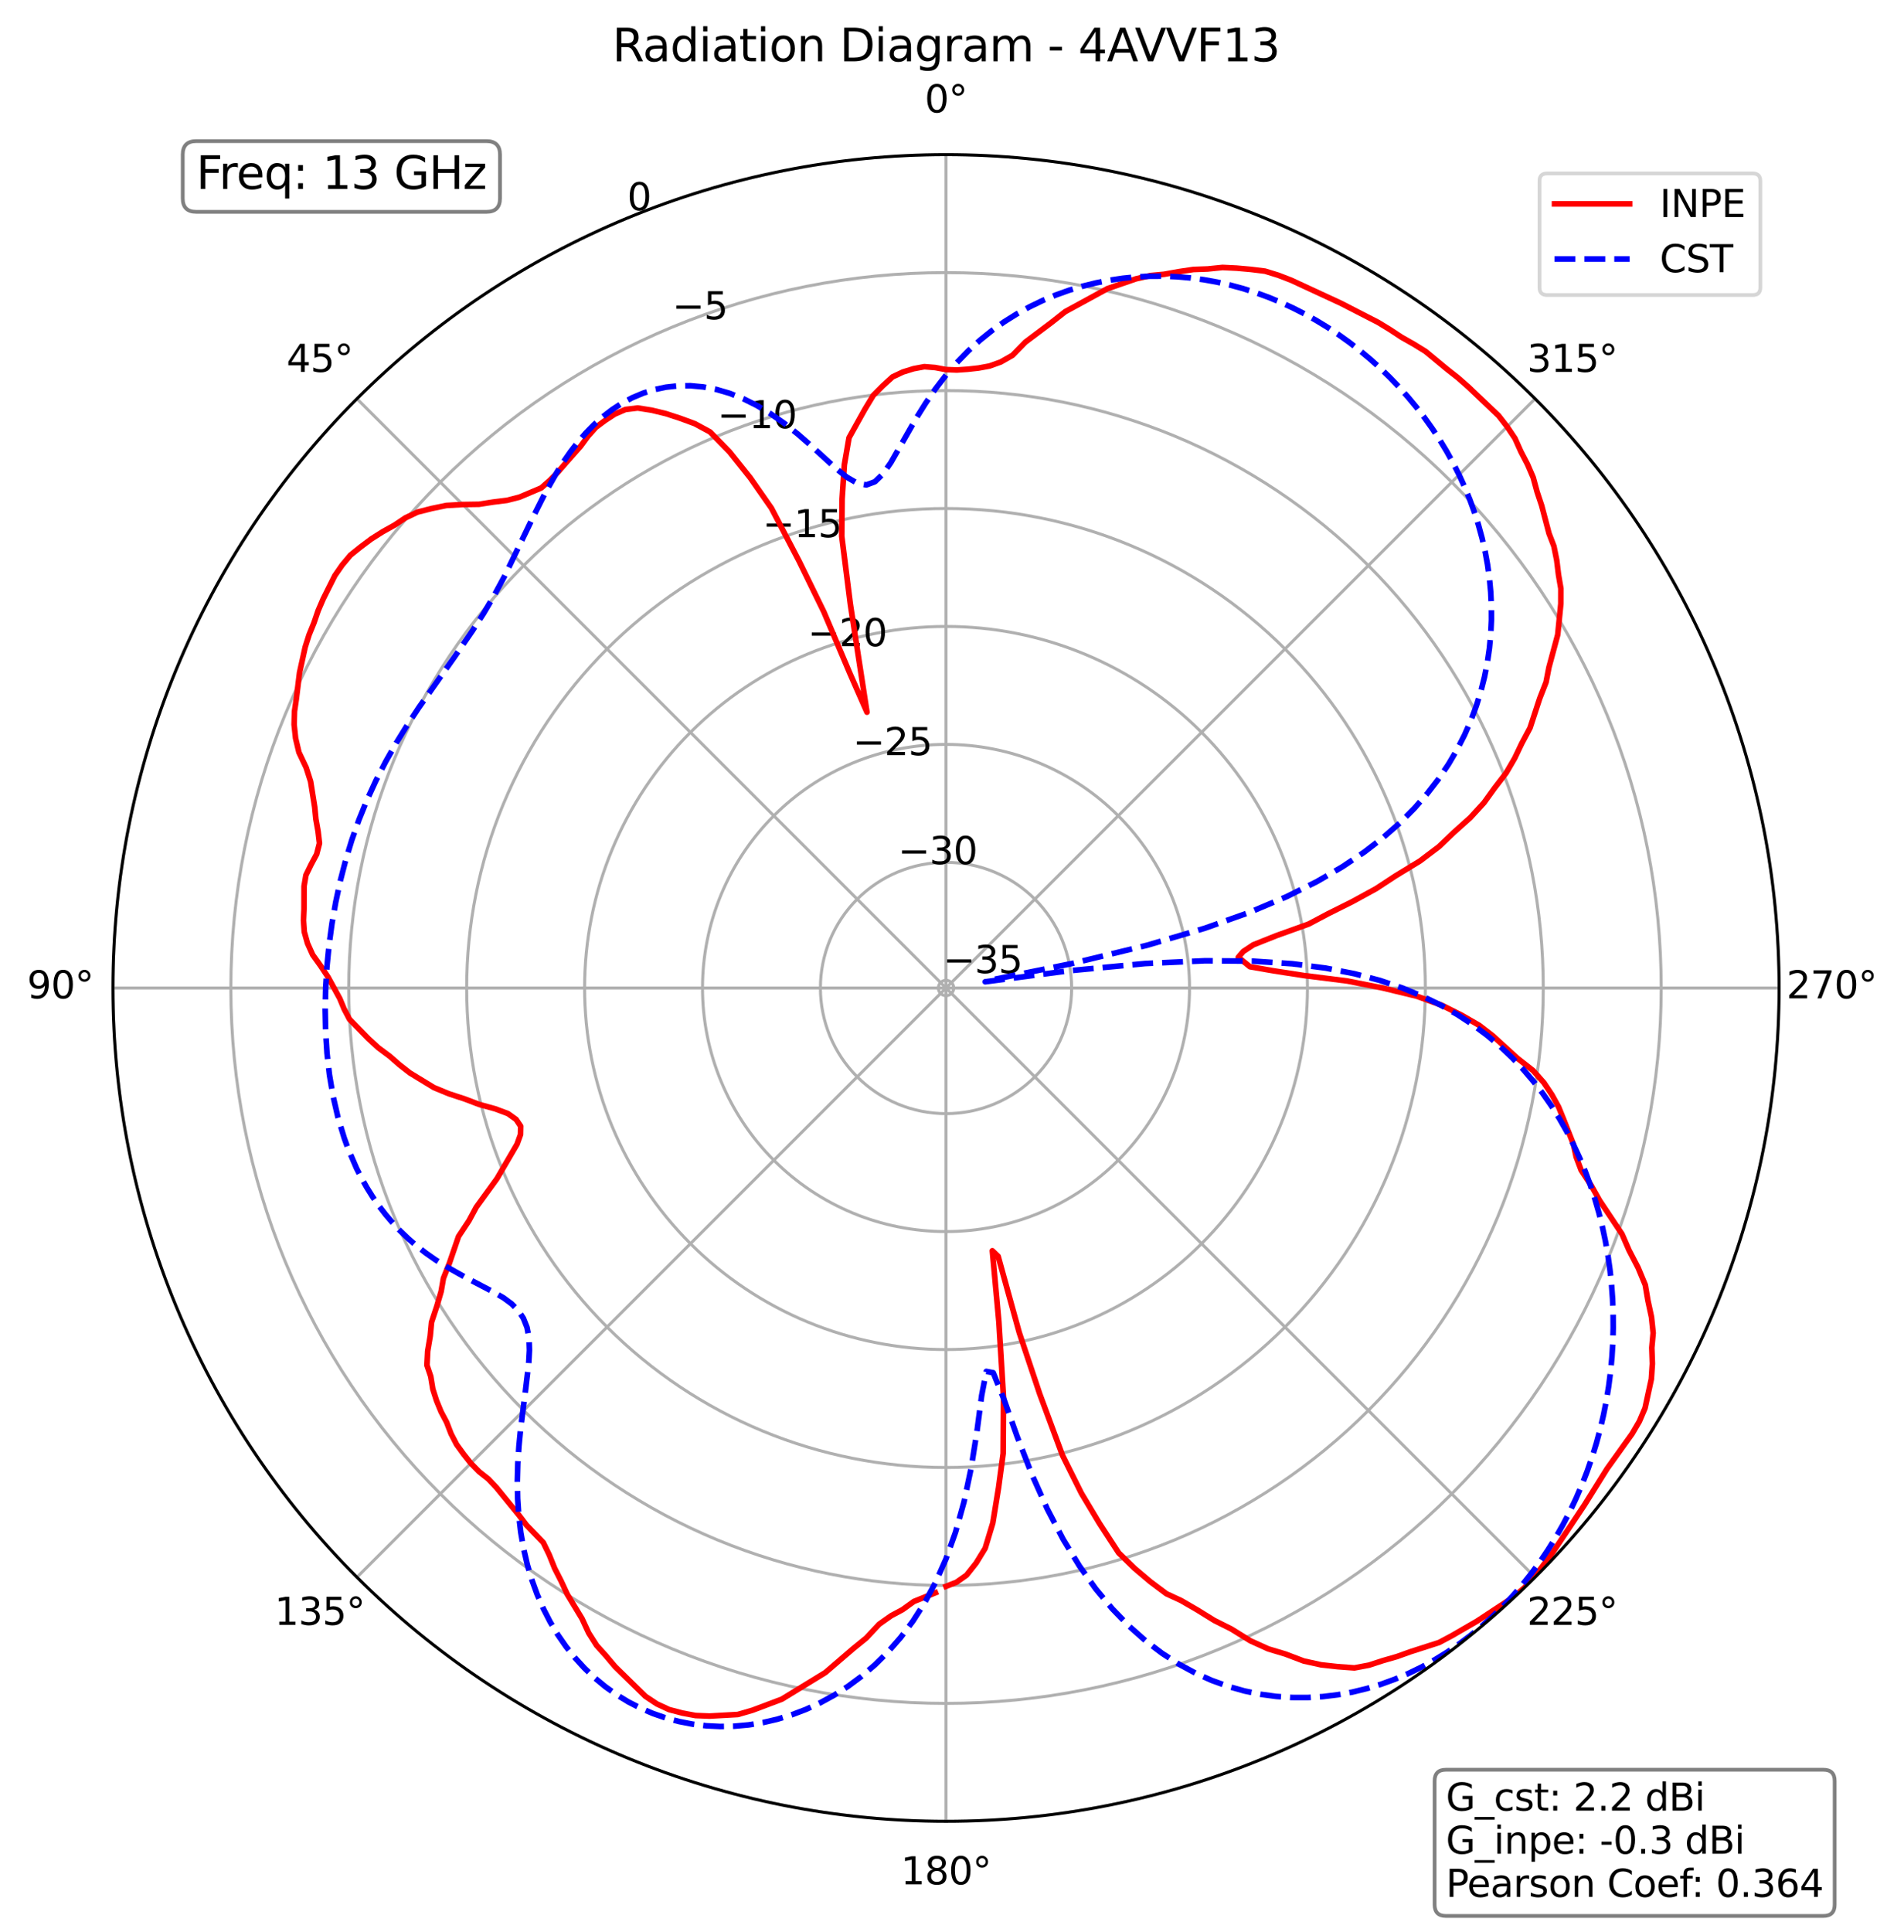<?xml version="1.0" encoding="utf-8" standalone="no"?>
<!DOCTYPE svg PUBLIC "-//W3C//DTD SVG 1.1//EN"
  "http://www.w3.org/Graphics/SVG/1.1/DTD/svg11.dtd">
<svg xmlns:xlink="http://www.w3.org/1999/xlink" width="506.826pt" height="514.053pt" viewBox="0 0 506.826 514.053" xmlns="http://www.w3.org/2000/svg" version="1.1">
 <defs>
  <style type="text/css">*{stroke-linejoin: round; stroke-linecap: butt}</style>
 </defs>
 <g id="figure_1">
  <g id="patch_1">
   <path d="M 0 514.053 
L 506.826 514.053 
L 506.826 0 
L 0 0 
z
" style="fill: #ffffff"/>
  </g>
  <g id="axes_1">
   <g id="patch_2">
    <path d="M 473.582 262.917 
C 473.582 233.796 467.846 204.958 456.702 178.053 
C 445.558 151.149 429.222 126.701 408.63 106.109 
C 388.039 85.517 363.591 69.182 336.686 58.038 
C 309.782 46.893 280.944 41.157 251.822 41.157 
C 222.701 41.157 193.863 46.893 166.959 58.038 
C 140.054 69.182 115.606 85.517 95.014 106.109 
C 74.423 126.701 58.087 151.149 46.943 178.053 
C 35.799 204.958 30.062 233.796 30.062 262.917 
C 30.062 292.038 35.799 320.877 46.943 347.781 
C 58.087 374.686 74.423 399.133 95.014 419.725 
C 115.606 440.317 140.054 456.652 166.959 467.797 
C 193.863 478.941 222.701 484.677 251.822 484.677 
C 280.944 484.677 309.782 478.941 336.686 467.797 
C 363.591 456.652 388.039 440.317 408.63 419.725 
C 429.222 399.133 445.558 374.686 456.702 347.781 
C 467.846 320.877 473.582 292.038 473.582 262.917 
M 251.822 262.917 
C 251.822 262.917 251.822 262.917 251.822 262.917 
C 251.822 262.917 251.822 262.917 251.822 262.917 
C 251.822 262.917 251.822 262.917 251.822 262.917 
C 251.822 262.917 251.822 262.917 251.822 262.917 
C 251.822 262.917 251.822 262.917 251.822 262.917 
C 251.822 262.917 251.822 262.917 251.822 262.917 
C 251.822 262.917 251.822 262.917 251.822 262.917 
C 251.822 262.917 251.822 262.917 251.822 262.917 
C 251.822 262.917 251.822 262.917 251.822 262.917 
C 251.822 262.917 251.822 262.917 251.822 262.917 
C 251.822 262.917 251.822 262.917 251.822 262.917 
C 251.822 262.917 251.822 262.917 251.822 262.917 
C 251.822 262.917 251.822 262.917 251.822 262.917 
C 251.822 262.917 251.822 262.917 251.822 262.917 
C 251.822 262.917 251.822 262.917 251.822 262.917 
C 251.822 262.917 251.822 262.917 251.822 262.917 
M 473.582 262.917 
z
" style="fill: #ffffff"/>
   </g>
   <g id="matplotlib.axis_1">
    <g id="xtick_1">
     <g id="line2d_1">
      <path d="M 251.822 262.917 
L 251.822 41.157 
" clip-path="url(#p4acb2eeba8)" style="fill: none; stroke: #b0b0b0; stroke-width: 0.8; stroke-linecap: square"/>
     </g>
     <g id="text_1">
      <!-- 0° -->
      <g transform="translate(246.141 29.917)scale(0.1 -0.1)">
       <defs>
        <path id="DejaVuSans-30" d="M 2034 4250 
Q 1547 4250 1301 3770 
Q 1056 3291 1056 2328 
Q 1056 1369 1301 889 
Q 1547 409 2034 409 
Q 2525 409 2770 889 
Q 3016 1369 3016 2328 
Q 3016 3291 2770 3770 
Q 2525 4250 2034 4250 
z
M 2034 4750 
Q 2819 4750 3233 4129 
Q 3647 3509 3647 2328 
Q 3647 1150 3233 529 
Q 2819 -91 2034 -91 
Q 1250 -91 836 529 
Q 422 1150 422 2328 
Q 422 3509 836 4129 
Q 1250 4750 2034 4750 
z
" transform="scale(0.016)"/>
        <path id="DejaVuSans-b0" d="M 1600 4347 
Q 1350 4347 1178 4173 
Q 1006 4000 1006 3750 
Q 1006 3503 1178 3333 
Q 1350 3163 1600 3163 
Q 1850 3163 2022 3333 
Q 2194 3503 2194 3750 
Q 2194 3997 2020 4172 
Q 1847 4347 1600 4347 
z
M 1600 4750 
Q 1800 4750 1984 4673 
Q 2169 4597 2303 4453 
Q 2447 4313 2519 4134 
Q 2591 3956 2591 3750 
Q 2591 3338 2302 3052 
Q 2013 2766 1594 2766 
Q 1172 2766 890 3047 
Q 609 3328 609 3750 
Q 609 4169 896 4459 
Q 1184 4750 1600 4750 
z
" transform="scale(0.016)"/>
       </defs>
       <use xlink:href="#DejaVuSans-30"/>
       <use xlink:href="#DejaVuSans-b0" x="63.623"/>
      </g>
     </g>
    </g>
    <g id="xtick_2">
     <g id="line2d_2">
      <path d="M 251.822 262.917 
L 95.014 106.109 
" clip-path="url(#p4acb2eeba8)" style="fill: none; stroke: #b0b0b0; stroke-width: 0.8; stroke-linecap: square"/>
     </g>
     <g id="text_2">
      <!-- 45° -->
      <g transform="translate(76.253 98.969)scale(0.1 -0.1)">
       <defs>
        <path id="DejaVuSans-34" d="M 2419 4116 
L 825 1625 
L 2419 1625 
L 2419 4116 
z
M 2253 4666 
L 3047 4666 
L 3047 1625 
L 3713 1625 
L 3713 1100 
L 3047 1100 
L 3047 0 
L 2419 0 
L 2419 1100 
L 313 1100 
L 313 1709 
L 2253 4666 
z
" transform="scale(0.016)"/>
        <path id="DejaVuSans-35" d="M 691 4666 
L 3169 4666 
L 3169 4134 
L 1269 4134 
L 1269 2991 
Q 1406 3038 1543 3061 
Q 1681 3084 1819 3084 
Q 2600 3084 3056 2656 
Q 3513 2228 3513 1497 
Q 3513 744 3044 326 
Q 2575 -91 1722 -91 
Q 1428 -91 1123 -41 
Q 819 9 494 109 
L 494 744 
Q 775 591 1075 516 
Q 1375 441 1709 441 
Q 2250 441 2565 725 
Q 2881 1009 2881 1497 
Q 2881 1984 2565 2268 
Q 2250 2553 1709 2553 
Q 1456 2553 1204 2497 
Q 953 2441 691 2322 
L 691 4666 
z
" transform="scale(0.016)"/>
       </defs>
       <use xlink:href="#DejaVuSans-34"/>
       <use xlink:href="#DejaVuSans-35" x="63.623"/>
       <use xlink:href="#DejaVuSans-b0" x="127.246"/>
      </g>
     </g>
    </g>
    <g id="xtick_3">
     <g id="line2d_3">
      <path d="M 251.822 262.917 
L 30.062 262.917 
" clip-path="url(#p4acb2eeba8)" style="fill: none; stroke: #b0b0b0; stroke-width: 0.8; stroke-linecap: square"/>
     </g>
     <g id="text_3">
      <!-- 90° -->
      <g transform="translate(7.2 265.677)scale(0.1 -0.1)">
       <defs>
        <path id="DejaVuSans-39" d="M 703 97 
L 703 672 
Q 941 559 1184 500 
Q 1428 441 1663 441 
Q 2288 441 2617 861 
Q 2947 1281 2994 2138 
Q 2813 1869 2534 1725 
Q 2256 1581 1919 1581 
Q 1219 1581 811 2004 
Q 403 2428 403 3163 
Q 403 3881 828 4315 
Q 1253 4750 1959 4750 
Q 2769 4750 3195 4129 
Q 3622 3509 3622 2328 
Q 3622 1225 3098 567 
Q 2575 -91 1691 -91 
Q 1453 -91 1209 -44 
Q 966 3 703 97 
z
M 1959 2075 
Q 2384 2075 2632 2365 
Q 2881 2656 2881 3163 
Q 2881 3666 2632 3958 
Q 2384 4250 1959 4250 
Q 1534 4250 1286 3958 
Q 1038 3666 1038 3163 
Q 1038 2656 1286 2365 
Q 1534 2075 1959 2075 
z
" transform="scale(0.016)"/>
       </defs>
       <use xlink:href="#DejaVuSans-39"/>
       <use xlink:href="#DejaVuSans-30" x="63.623"/>
       <use xlink:href="#DejaVuSans-b0" x="127.246"/>
      </g>
     </g>
    </g>
    <g id="xtick_4">
     <g id="line2d_4">
      <path d="M 251.822 262.917 
L 95.014 419.725 
" clip-path="url(#p4acb2eeba8)" style="fill: none; stroke: #b0b0b0; stroke-width: 0.8; stroke-linecap: square"/>
     </g>
     <g id="text_4">
      <!-- 135° -->
      <g transform="translate(73.071 432.384)scale(0.1 -0.1)">
       <defs>
        <path id="DejaVuSans-31" d="M 794 531 
L 1825 531 
L 1825 4091 
L 703 3866 
L 703 4441 
L 1819 4666 
L 2450 4666 
L 2450 531 
L 3481 531 
L 3481 0 
L 794 0 
L 794 531 
z
" transform="scale(0.016)"/>
        <path id="DejaVuSans-33" d="M 2597 2516 
Q 3050 2419 3304 2112 
Q 3559 1806 3559 1356 
Q 3559 666 3084 287 
Q 2609 -91 1734 -91 
Q 1441 -91 1130 -33 
Q 819 25 488 141 
L 488 750 
Q 750 597 1062 519 
Q 1375 441 1716 441 
Q 2309 441 2620 675 
Q 2931 909 2931 1356 
Q 2931 1769 2642 2001 
Q 2353 2234 1838 2234 
L 1294 2234 
L 1294 2753 
L 1863 2753 
Q 2328 2753 2575 2939 
Q 2822 3125 2822 3475 
Q 2822 3834 2567 4026 
Q 2313 4219 1838 4219 
Q 1578 4219 1281 4162 
Q 984 4106 628 3988 
L 628 4550 
Q 988 4650 1302 4700 
Q 1616 4750 1894 4750 
Q 2613 4750 3031 4423 
Q 3450 4097 3450 3541 
Q 3450 3153 3228 2886 
Q 3006 2619 2597 2516 
z
" transform="scale(0.016)"/>
       </defs>
       <use xlink:href="#DejaVuSans-31"/>
       <use xlink:href="#DejaVuSans-33" x="63.623"/>
       <use xlink:href="#DejaVuSans-35" x="127.246"/>
       <use xlink:href="#DejaVuSans-b0" x="190.869"/>
      </g>
     </g>
    </g>
    <g id="xtick_5">
     <g id="line2d_5">
      <path d="M 251.822 262.917 
L 251.822 484.677 
" clip-path="url(#p4acb2eeba8)" style="fill: none; stroke: #b0b0b0; stroke-width: 0.8; stroke-linecap: square"/>
     </g>
     <g id="text_5">
      <!-- 180° -->
      <g transform="translate(239.779 501.437)scale(0.1 -0.1)">
       <defs>
        <path id="DejaVuSans-38" d="M 2034 2216 
Q 1584 2216 1326 1975 
Q 1069 1734 1069 1313 
Q 1069 891 1326 650 
Q 1584 409 2034 409 
Q 2484 409 2743 651 
Q 3003 894 3003 1313 
Q 3003 1734 2745 1975 
Q 2488 2216 2034 2216 
z
M 1403 2484 
Q 997 2584 770 2862 
Q 544 3141 544 3541 
Q 544 4100 942 4425 
Q 1341 4750 2034 4750 
Q 2731 4750 3128 4425 
Q 3525 4100 3525 3541 
Q 3525 3141 3298 2862 
Q 3072 2584 2669 2484 
Q 3125 2378 3379 2068 
Q 3634 1759 3634 1313 
Q 3634 634 3220 271 
Q 2806 -91 2034 -91 
Q 1263 -91 848 271 
Q 434 634 434 1313 
Q 434 1759 690 2068 
Q 947 2378 1403 2484 
z
M 1172 3481 
Q 1172 3119 1398 2916 
Q 1625 2713 2034 2713 
Q 2441 2713 2670 2916 
Q 2900 3119 2900 3481 
Q 2900 3844 2670 4047 
Q 2441 4250 2034 4250 
Q 1625 4250 1398 4047 
Q 1172 3844 1172 3481 
z
" transform="scale(0.016)"/>
       </defs>
       <use xlink:href="#DejaVuSans-31"/>
       <use xlink:href="#DejaVuSans-38" x="63.623"/>
       <use xlink:href="#DejaVuSans-30" x="127.246"/>
       <use xlink:href="#DejaVuSans-b0" x="190.869"/>
      </g>
     </g>
    </g>
    <g id="xtick_6">
     <g id="line2d_6">
      <path d="M 251.822 262.917 
L 408.63 419.725 
" clip-path="url(#p4acb2eeba8)" style="fill: none; stroke: #b0b0b0; stroke-width: 0.8; stroke-linecap: square"/>
     </g>
     <g id="text_6">
      <!-- 225° -->
      <g transform="translate(406.486 432.384)scale(0.1 -0.1)">
       <defs>
        <path id="DejaVuSans-32" d="M 1228 531 
L 3431 531 
L 3431 0 
L 469 0 
L 469 531 
Q 828 903 1448 1529 
Q 2069 2156 2228 2338 
Q 2531 2678 2651 2914 
Q 2772 3150 2772 3378 
Q 2772 3750 2511 3984 
Q 2250 4219 1831 4219 
Q 1534 4219 1204 4116 
Q 875 4013 500 3803 
L 500 4441 
Q 881 4594 1212 4672 
Q 1544 4750 1819 4750 
Q 2544 4750 2975 4387 
Q 3406 4025 3406 3419 
Q 3406 3131 3298 2873 
Q 3191 2616 2906 2266 
Q 2828 2175 2409 1742 
Q 1991 1309 1228 531 
z
" transform="scale(0.016)"/>
       </defs>
       <use xlink:href="#DejaVuSans-32"/>
       <use xlink:href="#DejaVuSans-32" x="63.623"/>
       <use xlink:href="#DejaVuSans-35" x="127.246"/>
       <use xlink:href="#DejaVuSans-b0" x="190.869"/>
      </g>
     </g>
    </g>
    <g id="xtick_7">
     <g id="line2d_7">
      <path d="M 251.822 262.917 
L 473.582 262.917 
" clip-path="url(#p4acb2eeba8)" style="fill: none; stroke: #b0b0b0; stroke-width: 0.8; stroke-linecap: square"/>
     </g>
     <g id="text_7">
      <!-- 270° -->
      <g transform="translate(475.539 265.677)scale(0.1 -0.1)">
       <defs>
        <path id="DejaVuSans-37" d="M 525 4666 
L 3525 4666 
L 3525 4397 
L 1831 0 
L 1172 0 
L 2766 4134 
L 525 4134 
L 525 4666 
z
" transform="scale(0.016)"/>
       </defs>
       <use xlink:href="#DejaVuSans-32"/>
       <use xlink:href="#DejaVuSans-37" x="63.623"/>
       <use xlink:href="#DejaVuSans-30" x="127.246"/>
       <use xlink:href="#DejaVuSans-b0" x="190.869"/>
      </g>
     </g>
    </g>
    <g id="xtick_8">
     <g id="line2d_8">
      <path d="M 251.822 262.917 
L 408.63 106.109 
" clip-path="url(#p4acb2eeba8)" style="fill: none; stroke: #b0b0b0; stroke-width: 0.8; stroke-linecap: square"/>
     </g>
     <g id="text_8">
      <!-- 315° -->
      <g transform="translate(406.486 98.969)scale(0.1 -0.1)">
       <use xlink:href="#DejaVuSans-33"/>
       <use xlink:href="#DejaVuSans-31" x="63.623"/>
       <use xlink:href="#DejaVuSans-35" x="127.246"/>
       <use xlink:href="#DejaVuSans-b0" x="190.869"/>
      </g>
     </g>
    </g>
   </g>
   <g id="matplotlib.axis_2">
    <g id="ytick_1">
     <g id="line2d_9">
      <path d="M 251.822 260.869 
C 251.554 260.869 251.287 260.922 251.039 261.025 
C 250.79 261.128 250.565 261.279 250.375 261.469 
C 250.184 261.659 250.034 261.885 249.931 262.134 
C 249.828 262.382 249.775 262.648 249.775 262.917 
C 249.775 263.186 249.828 263.452 249.931 263.701 
C 250.034 263.949 250.184 264.175 250.375 264.365 
C 250.565 264.555 250.79 264.706 251.039 264.809 
C 251.287 264.912 251.554 264.965 251.822 264.965 
C 252.091 264.965 252.358 264.912 252.606 264.809 
C 252.855 264.706 253.08 264.555 253.27 264.365 
C 253.461 264.175 253.611 263.949 253.714 263.701 
C 253.817 263.452 253.87 263.186 253.87 262.917 
C 253.87 262.648 253.817 262.382 253.714 262.134 
C 253.611 261.885 253.461 261.659 253.27 261.469 
C 253.08 261.279 252.855 261.128 252.606 261.025 
C 252.358 260.922 252.091 260.869 251.822 260.869 
" clip-path="url(#p4acb2eeba8)" style="fill: none; stroke: #b0b0b0; stroke-width: 0.8; stroke-linecap: square"/>
     </g>
     <g id="text_9">
      <!-- −35 -->
      <g transform="translate(251.039 258.946)scale(0.1 -0.1)">
       <defs>
        <path id="DejaVuSans-2212" d="M 678 2272 
L 4684 2272 
L 4684 1741 
L 678 1741 
L 678 2272 
z
" transform="scale(0.016)"/>
       </defs>
       <use xlink:href="#DejaVuSans-2212"/>
       <use xlink:href="#DejaVuSans-33" x="83.789"/>
       <use xlink:href="#DejaVuSans-35" x="147.412"/>
      </g>
     </g>
    </g>
    <g id="ytick_2">
     <g id="line2d_10">
      <path d="M 251.822 229.482 
C 247.432 229.482 243.084 230.347 239.027 232.027 
C 234.971 233.707 231.285 236.17 228.18 239.275 
C 225.076 242.38 222.613 246.066 220.932 250.122 
C 219.252 254.179 218.387 258.527 218.387 262.917 
C 218.387 267.308 219.252 271.656 220.932 275.712 
C 222.613 279.769 225.076 283.455 228.18 286.559 
C 231.285 289.664 234.971 292.127 239.027 293.807 
C 243.084 295.488 247.432 296.352 251.822 296.352 
C 256.213 296.352 260.561 295.488 264.618 293.807 
C 268.674 292.127 272.36 289.664 275.465 286.559 
C 278.569 283.455 281.032 279.769 282.713 275.712 
C 284.393 271.656 285.258 267.308 285.258 262.917 
C 285.258 258.527 284.393 254.179 282.713 250.122 
C 281.032 246.066 278.569 242.38 275.465 239.275 
C 272.36 236.17 268.674 233.707 264.618 232.027 
C 260.561 230.347 256.213 229.482 251.822 229.482 
" clip-path="url(#p4acb2eeba8)" style="fill: none; stroke: #b0b0b0; stroke-width: 0.8; stroke-linecap: square"/>
     </g>
     <g id="text_10">
      <!-- −30 -->
      <g transform="translate(239.027 229.947)scale(0.1 -0.1)">
       <use xlink:href="#DejaVuSans-2212"/>
       <use xlink:href="#DejaVuSans-33" x="83.789"/>
       <use xlink:href="#DejaVuSans-30" x="147.412"/>
      </g>
     </g>
    </g>
    <g id="ytick_3">
     <g id="line2d_11">
      <path d="M 251.822 198.095 
C 243.31 198.095 234.88 199.771 227.016 203.029 
C 219.151 206.286 212.005 211.061 205.986 217.081 
C 199.967 223.1 195.192 230.246 191.934 238.111 
C 188.677 245.975 187 254.405 187 262.917 
C 187 271.43 188.677 279.859 191.934 287.724 
C 195.192 295.588 199.967 302.735 205.986 308.754 
C 212.005 314.773 219.151 319.548 227.016 322.806 
C 234.88 326.063 243.31 327.74 251.822 327.74 
C 260.335 327.74 268.765 326.063 276.629 322.806 
C 284.494 319.548 291.64 314.773 297.659 308.754 
C 303.678 302.735 308.453 295.588 311.711 287.724 
C 314.968 279.859 316.645 271.43 316.645 262.917 
C 316.645 254.405 314.968 245.975 311.711 238.111 
C 308.453 230.246 303.678 223.1 297.659 217.081 
C 291.64 211.061 284.494 206.286 276.629 203.029 
C 268.765 199.771 260.335 198.095 251.822 198.095 
" clip-path="url(#p4acb2eeba8)" style="fill: none; stroke: #b0b0b0; stroke-width: 0.8; stroke-linecap: square"/>
     </g>
     <g id="text_11">
      <!-- −25 -->
      <g transform="translate(227.016 200.949)scale(0.1 -0.1)">
       <use xlink:href="#DejaVuSans-2212"/>
       <use xlink:href="#DejaVuSans-32" x="83.789"/>
       <use xlink:href="#DejaVuSans-35" x="147.412"/>
      </g>
     </g>
    </g>
    <g id="ytick_4">
     <g id="line2d_12">
      <path d="M 251.822 166.707 
C 239.188 166.707 226.677 169.196 215.004 174.031 
C 203.332 178.866 192.725 185.953 183.792 194.886 
C 174.858 203.82 167.771 214.427 162.936 226.099 
C 158.101 237.772 155.612 250.283 155.612 262.917 
C 155.612 275.551 158.101 288.063 162.936 299.735 
C 167.771 311.408 174.858 322.014 183.792 330.948 
C 192.725 339.882 203.332 346.969 215.004 351.804 
C 226.677 356.639 239.188 359.127 251.822 359.127 
C 264.457 359.127 276.968 356.639 288.641 351.804 
C 300.313 346.969 310.92 339.882 319.853 330.948 
C 328.787 322.014 335.874 311.408 340.709 299.735 
C 345.544 288.063 348.033 275.551 348.033 262.917 
C 348.033 250.283 345.544 237.772 340.709 226.099 
C 335.874 214.427 328.787 203.82 319.853 194.886 
C 310.92 185.953 300.313 178.866 288.641 174.031 
C 276.968 169.196 264.457 166.707 251.822 166.707 
" clip-path="url(#p4acb2eeba8)" style="fill: none; stroke: #b0b0b0; stroke-width: 0.8; stroke-linecap: square"/>
     </g>
     <g id="text_12">
      <!-- −20 -->
      <g transform="translate(215.004 171.951)scale(0.1 -0.1)">
       <use xlink:href="#DejaVuSans-2212"/>
       <use xlink:href="#DejaVuSans-32" x="83.789"/>
       <use xlink:href="#DejaVuSans-30" x="147.412"/>
      </g>
     </g>
    </g>
    <g id="ytick_5">
     <g id="line2d_13">
      <path d="M 251.822 135.32 
C 235.067 135.32 218.474 138.62 202.993 145.032 
C 187.513 151.445 173.446 160.844 161.597 172.692 
C 149.749 184.54 140.35 198.607 133.938 214.088 
C 127.525 229.568 124.225 246.161 124.225 262.917 
C 124.225 279.673 127.525 296.266 133.938 311.747 
C 140.35 327.227 149.749 341.294 161.597 353.142 
C 173.446 364.991 187.513 374.39 202.993 380.802 
C 218.474 387.214 235.067 390.515 251.822 390.515 
C 268.578 390.515 285.171 387.214 300.652 380.802 
C 316.132 374.39 330.199 364.991 342.048 353.142 
C 353.896 341.294 363.295 327.227 369.707 311.747 
C 376.12 296.266 379.42 279.673 379.42 262.917 
C 379.42 246.161 376.12 229.568 369.707 214.088 
C 363.295 198.607 353.896 184.54 342.048 172.692 
C 330.199 160.844 316.132 151.445 300.652 145.032 
C 285.171 138.62 268.578 135.32 251.822 135.32 
" clip-path="url(#p4acb2eeba8)" style="fill: none; stroke: #b0b0b0; stroke-width: 0.8; stroke-linecap: square"/>
     </g>
     <g id="text_13">
      <!-- −15 -->
      <g transform="translate(202.993 142.953)scale(0.1 -0.1)">
       <use xlink:href="#DejaVuSans-2212"/>
       <use xlink:href="#DejaVuSans-31" x="83.789"/>
       <use xlink:href="#DejaVuSans-35" x="147.412"/>
      </g>
     </g>
    </g>
    <g id="ytick_6">
     <g id="line2d_14">
      <path d="M 251.822 103.932 
C 230.945 103.932 210.27 108.045 190.982 116.034 
C 171.693 124.024 154.166 135.735 139.403 150.498 
C 124.64 165.261 112.929 182.788 104.939 202.076 
C 96.95 221.365 92.837 242.039 92.837 262.917 
C 92.837 283.795 96.95 304.47 104.939 323.758 
C 112.929 343.047 124.64 360.574 139.403 375.337 
C 154.166 390.099 171.693 401.811 190.982 409.8 
C 210.27 417.79 230.945 421.902 251.822 421.902 
C 272.7 421.902 293.375 417.79 312.663 409.8 
C 331.952 401.811 349.479 390.099 364.242 375.337 
C 379.005 360.574 390.716 343.047 398.706 323.758 
C 406.695 304.47 410.808 283.795 410.808 262.917 
C 410.808 242.039 406.695 221.365 398.706 202.076 
C 390.716 182.788 379.005 165.261 364.242 150.498 
C 349.479 135.735 331.952 124.024 312.663 116.034 
C 293.375 108.045 272.7 103.932 251.822 103.932 
" clip-path="url(#p4acb2eeba8)" style="fill: none; stroke: #b0b0b0; stroke-width: 0.8; stroke-linecap: square"/>
     </g>
     <g id="text_14">
      <!-- −10 -->
      <g transform="translate(190.982 113.954)scale(0.1 -0.1)">
       <use xlink:href="#DejaVuSans-2212"/>
       <use xlink:href="#DejaVuSans-31" x="83.789"/>
       <use xlink:href="#DejaVuSans-30" x="147.412"/>
      </g>
     </g>
    </g>
    <g id="ytick_7">
     <g id="line2d_15">
      <path d="M 251.822 72.545 
C 226.823 72.545 202.067 77.469 178.97 87.036 
C 155.874 96.603 134.886 110.626 117.209 128.303 
C 99.531 145.981 85.508 166.968 75.941 190.065 
C 66.374 213.161 61.45 237.918 61.45 262.917 
C 61.45 287.917 66.374 312.673 75.941 335.77 
C 85.508 358.866 99.531 379.854 117.209 397.531 
C 134.886 415.208 155.874 429.232 178.97 438.798 
C 202.067 448.365 226.823 453.29 251.822 453.29 
C 276.822 453.29 301.578 448.365 324.675 438.798 
C 347.771 429.232 368.759 415.208 386.436 397.531 
C 404.114 379.854 418.137 358.866 427.704 335.77 
C 437.271 312.673 442.195 287.917 442.195 262.917 
C 442.195 237.918 437.271 213.161 427.704 190.065 
C 418.137 166.968 404.114 145.981 386.436 128.303 
C 368.759 110.626 347.771 96.603 324.675 87.036 
C 301.578 77.469 276.822 72.545 251.822 72.545 
" clip-path="url(#p4acb2eeba8)" style="fill: none; stroke: #b0b0b0; stroke-width: 0.8; stroke-linecap: square"/>
     </g>
     <g id="text_15">
      <!-- −5 -->
      <g transform="translate(178.97 84.956)scale(0.1 -0.1)">
       <use xlink:href="#DejaVuSans-2212"/>
       <use xlink:href="#DejaVuSans-35" x="83.789"/>
      </g>
     </g>
    </g>
    <g id="ytick_8">
     <g id="line2d_16">
      <path d="M 251.822 41.157 
C 222.701 41.157 193.863 46.893 166.959 58.038 
C 140.054 69.182 115.606 85.517 95.014 106.109 
C 74.423 126.701 58.087 151.149 46.943 178.053 
C 35.799 204.958 30.062 233.796 30.062 262.917 
C 30.062 292.038 35.799 320.877 46.943 347.781 
C 58.087 374.686 74.423 399.133 95.014 419.725 
C 115.606 440.317 140.054 456.652 166.959 467.797 
C 193.863 478.941 222.701 484.677 251.822 484.677 
C 280.944 484.677 309.782 478.941 336.686 467.797 
C 363.591 456.652 388.039 440.317 408.63 419.725 
C 429.222 399.133 445.558 374.686 456.702 347.781 
C 467.846 320.877 473.582 292.038 473.582 262.917 
C 473.582 233.796 467.846 204.958 456.702 178.053 
C 445.558 151.149 429.222 126.701 408.63 106.109 
C 388.039 85.517 363.591 69.182 336.686 58.038 
C 309.782 46.893 280.944 41.157 251.822 41.157 
" clip-path="url(#p4acb2eeba8)" style="fill: none; stroke: #b0b0b0; stroke-width: 0.8; stroke-linecap: square"/>
     </g>
     <g id="text_16">
      <!-- 0 -->
      <g transform="translate(166.959 55.958)scale(0.1 -0.1)">
       <use xlink:href="#DejaVuSans-30"/>
      </g>
     </g>
    </g>
   </g>
   <g id="line2d_17">
    <path d="M 251.822 422.147 
L 254.583 421.062 
L 257.279 419.164 
L 259.842 415.93 
L 262.248 412.009 
L 264.278 405.282 
L 265.802 395.928 
L 267.032 386.791 
L 267.124 371.792 
L 265.89 351.736 
L 264.151 332.838 
L 265.703 334.326 
L 271.321 354.649 
L 276.758 370.925 
L 282.835 387.303 
L 287.845 397.354 
L 292.686 405.425 
L 297.782 413.244 
L 301.999 417.345 
L 306.226 420.915 
L 310.495 424.118 
L 314.393 425.918 
L 318.683 428.404 
L 323.271 431.239 
L 327.768 433.494 
L 332.824 436.625 
L 337.602 438.791 
L 342.126 440.147 
L 347.05 442.014 
L 351.658 443.026 
L 356.092 443.518 
L 360.535 443.844 
L 364.421 443.112 
L 368.068 441.92 
L 371.831 440.837 
L 375.487 439.528 
L 383.071 437.09 
L 386.481 435.272 
L 393.189 431.391 
L 402.934 424.964 
L 405.87 422.438 
L 408.488 419.583 
L 413.163 413.369 
L 421.743 400.516 
L 427.822 390.789 
L 434.463 381.525 
L 436.383 378.243 
L 437.888 374.717 
L 439.569 366.986 
L 439.843 362.889 
L 439.691 358.641 
L 440.052 354.723 
L 439.606 350.482 
L 438.663 346.104 
L 437.948 341.923 
L 436.045 337.348 
L 433.635 332.709 
L 431.77 328.413 
L 425.785 319.441 
L 423.521 315.411 
L 420.887 311.396 
L 419.555 307.861 
L 418.858 304.564 
L 416.212 297.859 
L 414.899 294.616 
L 413.122 291.359 
L 410.964 288.123 
L 408.079 284.878 
L 403.89 281.589 
L 397.376 275.652 
L 393.732 272.84 
L 388.987 270.106 
L 383.815 267.526 
L 377.141 265.105 
L 368.089 262.917 
L 358.625 261.053 
L 347.039 259.592 
L 338.999 258.348 
L 332.731 257.259 
L 329.619 254.74 
L 330.935 253.203 
L 333.638 251.419 
L 339.724 248.995 
L 348.364 245.894 
L 353.561 243.141 
L 360.004 239.923 
L 366.271 236.495 
L 371.47 233.086 
L 377.995 229.109 
L 383.04 225.291 
L 386.866 221.63 
L 391.396 217.567 
L 395.029 213.607 
L 397.769 209.797 
L 400.922 205.683 
L 403.206 201.754 
L 405.057 197.873 
L 407.282 193.702 
L 409.861 185.837 
L 411.546 181.534 
L 412.312 177.583 
L 414.651 168.908 
L 415.477 160.655 
L 415.489 156.631 
L 414.858 152.948 
L 414.385 149.09 
L 413.633 145.355 
L 412.333 141.964 
L 410.371 134.527 
L 409.159 130.896 
L 408.115 127.054 
L 406.606 123.549 
L 404.862 120.205 
L 403.274 116.662 
L 401.191 113.549 
L 398.902 110.612 
L 390.865 102.967 
L 388.088 100.522 
L 385.178 98.237 
L 379.474 93.517 
L 376.314 91.569 
L 373.081 89.742 
L 369.998 87.714 
L 366.848 85.794 
L 357.006 80.735 
L 343.689 74.563 
L 340.268 73.245 
L 336.753 72.16 
L 332.991 71.695 
L 329.216 71.361 
L 325.425 71.177 
L 321.464 71.579 
L 317.658 71.716 
L 313.76 72.292 
L 309.89 72.987 
L 306.186 73.33 
L 302.389 74.199 
L 294.788 76.812 
L 283.559 82.93 
L 279.869 85.838 
L 272.925 91.054 
L 269.519 94.546 
L 266.397 96.326 
L 263.396 97.406 
L 260.468 97.944 
L 257.572 98.263 
L 254.693 98.464 
L 251.822 98.351 
L 248.941 97.812 
L 246.049 97.58 
L 243.186 98.119 
L 240.36 98.99 
L 237.595 100.291 
L 234.981 102.68 
L 232.459 105.211 
L 230.187 108.973 
L 226.003 116.486 
L 224.758 123.682 
L 224.163 132.79 
L 224.064 142.682 
L 226.347 160.739 
L 230.776 189.521 
L 226.221 179.177 
L 219.302 162.831 
L 212.715 149.34 
L 205.345 135.222 
L 199.704 127.145 
L 194.17 120.223 
L 189.013 114.947 
L 184.967 112.757 
L 181.144 111.346 
L 177.279 110.081 
L 173.48 109.162 
L 169.757 108.574 
L 166.488 108.97 
L 163.651 110.2 
L 161.071 111.881 
L 158.602 113.732 
L 156.484 116.109 
L 154.565 118.726 
L 150.451 123.392 
L 148.436 125.719 
L 146.316 127.875 
L 144.062 129.845 
L 138.277 132.298 
L 134.973 133.143 
L 131.241 133.609 
L 127.515 134.193 
L 123.166 134.26 
L 118.849 134.506 
L 114.971 135.301 
L 111.165 136.268 
L 107.905 137.812 
L 105.022 139.737 
L 101.875 141.492 
L 98.854 143.405 
L 96.034 145.522 
L 93.283 147.731 
L 91.081 150.365 
L 89.131 153.18 
L 86.049 159.331 
L 84.686 162.492 
L 83.563 165.772 
L 82.272 168.934 
L 81.234 172.214 
L 79.741 178.987 
L 78.889 185.922 
L 78.392 189.3 
L 78.292 192.806 
L 78.683 196.455 
L 79.579 200.226 
L 81.503 204.271 
L 82.684 207.961 
L 83.766 214.728 
L 84.084 217.972 
L 84.665 221.24 
L 85.04 224.412 
L 84.295 227.308 
L 82.812 230.065 
L 81.442 232.874 
L 80.937 235.852 
L 80.926 241.934 
L 80.791 244.941 
L 80.998 247.972 
L 81.859 251.032 
L 83.232 254.082 
L 85.4 257.106 
L 87.345 260.046 
L 90.451 265.734 
L 91.604 268.512 
L 93.037 271.239 
L 98.039 276.372 
L 100.682 278.803 
L 103.761 281.097 
L 106.351 283.362 
L 109.117 285.519 
L 115.502 289.415 
L 119.461 291.052 
L 123.795 292.475 
L 127.546 293.903 
L 131.817 295.073 
L 135.226 296.351 
L 137.394 297.901 
L 138.607 299.703 
L 138.56 301.916 
L 137.636 304.478 
L 132.282 313.659 
L 126.787 321.222 
L 124.833 324.854 
L 122.057 329.036 
L 119.601 336.209 
L 118.035 340.159 
L 117.424 343.672 
L 116.266 347.622 
L 114.864 351.859 
L 114.517 355.531 
L 113.84 359.533 
L 113.648 363.307 
L 114.654 366.281 
L 115.208 369.652 
L 116.198 372.743 
L 117.414 375.699 
L 118.887 378.476 
L 120.07 381.548 
L 121.545 384.403 
L 123.392 386.941 
L 125.341 389.399 
L 127.528 391.628 
L 129.986 393.571 
L 132.134 395.845 
L 138.18 403.254 
L 140.148 405.854 
L 144.61 410.482 
L 146.201 413.76 
L 147.649 417.36 
L 149.355 420.703 
L 151.004 424.261 
L 154.929 430.742 
L 156.692 434.538 
L 158.805 437.857 
L 161.286 440.606 
L 163.737 443.519 
L 171.811 451.412 
L 174.852 453.426 
L 178.112 454.939 
L 181.597 455.86 
L 185.159 456.522 
L 188.87 456.665 
L 196.386 456.246 
L 200.326 455.104 
L 208.132 452.16 
L 219.702 445.081 
L 227.116 438.712 
L 230.583 435.895 
L 234.029 432.213 
L 237.207 429.971 
L 240.255 428.335 
L 243.267 426.167 
L 249.013 423.849 
L 249.013 423.849 
" clip-path="url(#p4acb2eeba8)" style="fill: none; stroke: #ff0000; stroke-width: 1.5; stroke-linecap: square"/>
   </g>
   <g id="line2d_18">
    <path d="M 251.822 99.833 
L 249.039 103.448 
L 246.388 107.298 
L 243.877 111.315 
L 237.129 123.12 
L 235.028 126.14 
L 232.888 128.194 
L 230.619 129.041 
L 228.133 128.566 
L 225.396 126.966 
L 222.414 124.562 
L 215.822 118.528 
L 212.313 115.468 
L 208.727 112.625 
L 205.097 110.087 
L 201.454 107.898 
L 197.822 106.089 
L 194.224 104.666 
L 190.676 103.626 
L 187.196 102.96 
L 183.791 102.645 
L 180.478 102.675 
L 177.265 103.028 
L 174.159 103.683 
L 171.172 104.632 
L 168.304 105.842 
L 165.563 107.301 
L 162.958 108.999 
L 160.479 110.896 
L 158.136 112.987 
L 155.923 115.245 
L 153.841 117.654 
L 151.883 120.189 
L 150.042 122.828 
L 148.311 125.553 
L 145.133 131.167 
L 142.256 136.875 
L 134.309 153.334 
L 131.579 158.391 
L 128.722 163.232 
L 125.729 167.899 
L 121.048 174.709 
L 111.486 188.299 
L 108.409 192.97 
L 105.458 197.752 
L 102.674 202.657 
L 100.084 207.689 
L 97.711 212.843 
L 95.569 218.112 
L 93.668 223.485 
L 92.001 228.946 
L 90.567 234.483 
L 89.362 240.085 
L 88.371 245.738 
L 87.595 251.433 
L 87.031 257.163 
L 86.679 262.917 
L 86.554 268.688 
L 86.668 274.466 
L 87.041 280.236 
L 87.69 285.985 
L 88.656 291.688 
L 89.956 297.323 
L 91.633 302.857 
L 92.616 305.577 
L 94.904 310.892 
L 96.219 313.476 
L 97.641 316.006 
L 99.181 318.474 
L 100.842 320.873 
L 102.627 323.196 
L 104.534 325.437 
L 106.565 327.59 
L 108.717 329.648 
L 110.987 331.607 
L 113.371 333.462 
L 115.859 335.21 
L 118.437 336.854 
L 123.778 339.854 
L 131.644 343.978 
L 134.054 345.379 
L 136.172 346.942 
L 137.956 348.721 
L 139.323 350.811 
L 140.289 353.236 
L 140.824 356.056 
L 140.931 359.313 
L 140.727 362.948 
L 139.743 371.151 
L 138.591 380.171 
L 138.138 384.829 
L 137.838 389.51 
L 137.717 394.18 
L 137.802 398.802 
L 138.105 403.347 
L 138.629 407.798 
L 139.384 412.128 
L 140.36 416.333 
L 141.56 420.388 
L 142.977 424.287 
L 144.603 428.021 
L 146.43 431.581 
L 148.448 434.961 
L 150.654 438.145 
L 153.035 441.135 
L 155.583 443.918 
L 158.287 446.49 
L 161.14 448.845 
L 164.129 450.977 
L 167.245 452.881 
L 170.479 454.551 
L 173.818 455.984 
L 177.254 457.174 
L 180.775 458.118 
L 184.371 458.811 
L 188.03 459.25 
L 191.742 459.431 
L 195.496 459.351 
L 199.281 459.007 
L 203.085 458.392 
L 206.898 457.506 
L 210.708 456.344 
L 214.505 454.9 
L 218.277 453.161 
L 222.014 451.12 
L 225.703 448.77 
L 229.333 446.082 
L 232.891 443.038 
L 236.364 439.608 
L 239.736 435.755 
L 242.992 431.42 
L 246.108 426.548 
L 249.062 421.043 
L 251.822 414.821 
L 254.35 407.731 
L 256.599 399.697 
L 258.516 390.628 
L 260.069 380.848 
L 261.311 371.368 
L 262.546 364.943 
L 264.394 365.301 
L 267.183 372.215 
L 270.709 382.161 
L 274.629 392.261 
L 278.764 401.518 
L 283.014 409.66 
L 287.331 416.72 
L 291.695 422.838 
L 296.09 428.127 
L 300.503 432.688 
L 304.927 436.615 
L 309.351 439.972 
L 313.769 442.823 
L 318.17 445.207 
L 322.552 447.174 
L 326.905 448.752 
L 331.223 449.974 
L 335.5 450.861 
L 339.731 451.438 
L 343.909 451.723 
L 348.03 451.735 
L 352.088 451.489 
L 356.077 450.998 
L 359.997 450.281 
L 363.839 449.344 
L 367.601 448.201 
L 371.279 446.863 
L 374.871 445.344 
L 378.367 443.642 
L 381.771 441.776 
L 385.073 439.747 
L 388.278 437.572 
L 391.377 435.252 
L 394.367 432.795 
L 397.248 430.211 
L 400.02 427.507 
L 402.673 424.684 
L 405.211 421.756 
L 407.627 418.722 
L 409.925 415.595 
L 412.098 412.376 
L 414.15 409.077 
L 416.07 405.695 
L 417.868 402.246 
L 419.538 398.73 
L 421.076 395.152 
L 422.489 391.523 
L 423.769 387.844 
L 424.919 384.121 
L 425.939 380.36 
L 426.828 376.567 
L 427.586 372.746 
L 428.214 368.904 
L 428.711 365.044 
L 429.078 361.171 
L 429.317 357.293 
L 429.422 353.408 
L 429.4 349.527 
L 429.251 345.654 
L 428.971 341.789 
L 428.558 337.937 
L 428.019 334.105 
L 427.347 330.295 
L 426.544 326.51 
L 425.609 322.757 
L 424.531 319.034 
L 423.323 315.35 
L 421.973 311.707 
L 420.476 308.108 
L 418.827 304.556 
L 417.027 301.058 
L 415.064 297.615 
L 412.933 294.234 
L 410.618 290.917 
L 408.112 287.671 
L 405.4 284.501 
L 402.463 281.414 
L 399.286 278.416 
L 395.857 275.519 
L 392.11 272.727 
L 388.059 270.057 
L 383.583 267.518 
L 378.685 265.132 
L 373.306 262.917 
L 367.325 260.901 
L 360.559 259.12 
L 352.891 257.62 
L 344.016 256.47 
L 333.508 255.771 
L 320.76 255.672 
L 304.797 256.413 
L 284.286 258.355 
L 262.252 261.265 
L 263.273 260.898 
L 285.481 256.375 
L 305.38 251.533 
L 320.709 247.014 
L 332.725 242.746 
L 342.426 238.64 
L 350.497 234.623 
L 357.312 230.666 
L 363.181 226.735 
L 368.23 222.835 
L 372.704 218.92 
L 376.548 215.04 
L 379.942 211.154 
L 382.949 207.257 
L 385.576 203.366 
L 387.856 199.484 
L 389.837 195.603 
L 391.538 191.728 
L 392.979 187.863 
L 394.179 184.008 
L 395.151 180.167 
L 395.907 176.343 
L 396.461 172.537 
L 396.82 168.755 
L 396.997 164.996 
L 396.988 161.271 
L 396.812 157.576 
L 396.471 153.917 
L 395.971 150.296 
L 395.316 146.719 
L 394.507 143.191 
L 393.556 139.71 
L 392.466 136.281 
L 391.24 132.908 
L 389.88 129.596 
L 388.389 126.35 
L 386.779 123.166 
L 385.051 120.047 
L 383.205 117.002 
L 381.244 114.034 
L 379.179 111.14 
L 377.008 108.325 
L 374.736 105.595 
L 372.368 102.948 
L 369.905 100.391 
L 367.353 97.923 
L 364.712 95.552 
L 361.987 93.279 
L 359.182 91.107 
L 356.299 89.039 
L 353.342 87.081 
L 350.314 85.234 
L 347.217 83.506 
L 344.056 81.899 
L 340.833 80.418 
L 337.553 79.068 
L 334.218 77.854 
L 330.834 76.778 
L 327.403 75.849 
L 323.933 75.062 
L 320.425 74.434 
L 316.886 73.96 
L 313.32 73.647 
L 309.736 73.491 
L 306.136 73.505 
L 302.526 73.689 
L 298.914 74.045 
L 295.304 74.58 
L 291.705 75.286 
L 288.121 76.178 
L 284.561 77.248 
L 281.029 78.516 
L 277.533 79.98 
L 274.08 81.646 
L 270.677 83.527 
L 267.333 85.626 
L 264.057 87.963 
L 260.856 90.54 
L 257.743 93.37 
L 254.728 96.468 
L 254.728 96.468 
" clip-path="url(#p4acb2eeba8)" style="fill: none; stroke-dasharray: 5.55,2.4; stroke-dashoffset: 0; stroke: #0000ff; stroke-width: 1.5"/>
   </g>
   <g id="patch_3">
    <path d="M 251.822 41.157 
C 222.701 41.157 193.863 46.893 166.959 58.038 
C 140.054 69.182 115.606 85.517 95.014 106.109 
C 74.423 126.701 58.087 151.149 46.943 178.053 
C 35.799 204.958 30.062 233.796 30.062 262.917 
C 30.062 292.038 35.799 320.877 46.943 347.781 
C 58.087 374.686 74.423 399.133 95.014 419.725 
C 115.606 440.317 140.054 456.652 166.959 467.797 
C 193.863 478.941 222.701 484.677 251.822 484.677 
C 280.944 484.677 309.782 478.941 336.686 467.797 
C 363.591 456.652 388.039 440.317 408.63 419.725 
C 429.222 399.133 445.558 374.686 456.702 347.781 
C 467.846 320.877 473.582 292.038 473.582 262.917 
C 473.582 233.796 467.846 204.958 456.702 178.053 
C 445.558 151.149 429.222 126.701 408.63 106.109 
C 388.039 85.517 363.591 69.182 336.686 58.038 
C 309.782 46.893 280.944 41.157 251.822 41.157 
" style="fill: none; stroke: #000000; stroke-width: 0.8; stroke-linejoin: miter; stroke-linecap: square"/>
   </g>
   <g id="text_17">
    <g id="patch_4">
     <path d="M 384.878 509.853 
L 485.369 509.853 
Q 488.369 509.853 488.369 506.853 
L 488.369 473.945 
Q 488.369 470.945 485.369 470.945 
L 384.878 470.945 
Q 381.878 470.945 381.878 473.945 
L 381.878 506.853 
Q 381.878 509.853 384.878 509.853 
z
" style="fill: #ffffff; stroke: #808080; stroke-linejoin: miter"/>
    </g>
    <!-- G_cst: 2.2 dBi -->
    <g transform="translate(384.878 481.822)scale(0.1 -0.1)">
     <defs>
      <path id="DejaVuSans-47" d="M 3809 666 
L 3809 1919 
L 2778 1919 
L 2778 2438 
L 4434 2438 
L 4434 434 
Q 4069 175 3628 42 
Q 3188 -91 2688 -91 
Q 1594 -91 976 548 
Q 359 1188 359 2328 
Q 359 3472 976 4111 
Q 1594 4750 2688 4750 
Q 3144 4750 3555 4637 
Q 3966 4525 4313 4306 
L 4313 3634 
Q 3963 3931 3569 4081 
Q 3175 4231 2741 4231 
Q 1884 4231 1454 3753 
Q 1025 3275 1025 2328 
Q 1025 1384 1454 906 
Q 1884 428 2741 428 
Q 3075 428 3337 486 
Q 3600 544 3809 666 
z
" transform="scale(0.016)"/>
      <path id="DejaVuSans-5f" d="M 3263 -1063 
L 3263 -1509 
L -63 -1509 
L -63 -1063 
L 3263 -1063 
z
" transform="scale(0.016)"/>
      <path id="DejaVuSans-63" d="M 3122 3366 
L 3122 2828 
Q 2878 2963 2633 3030 
Q 2388 3097 2138 3097 
Q 1578 3097 1268 2742 
Q 959 2388 959 1747 
Q 959 1106 1268 751 
Q 1578 397 2138 397 
Q 2388 397 2633 464 
Q 2878 531 3122 666 
L 3122 134 
Q 2881 22 2623 -34 
Q 2366 -91 2075 -91 
Q 1284 -91 818 406 
Q 353 903 353 1747 
Q 353 2603 823 3093 
Q 1294 3584 2113 3584 
Q 2378 3584 2631 3529 
Q 2884 3475 3122 3366 
z
" transform="scale(0.016)"/>
      <path id="DejaVuSans-73" d="M 2834 3397 
L 2834 2853 
Q 2591 2978 2328 3040 
Q 2066 3103 1784 3103 
Q 1356 3103 1142 2972 
Q 928 2841 928 2578 
Q 928 2378 1081 2264 
Q 1234 2150 1697 2047 
L 1894 2003 
Q 2506 1872 2764 1633 
Q 3022 1394 3022 966 
Q 3022 478 2636 193 
Q 2250 -91 1575 -91 
Q 1294 -91 989 -36 
Q 684 19 347 128 
L 347 722 
Q 666 556 975 473 
Q 1284 391 1588 391 
Q 1994 391 2212 530 
Q 2431 669 2431 922 
Q 2431 1156 2273 1281 
Q 2116 1406 1581 1522 
L 1381 1569 
Q 847 1681 609 1914 
Q 372 2147 372 2553 
Q 372 3047 722 3315 
Q 1072 3584 1716 3584 
Q 2034 3584 2315 3537 
Q 2597 3491 2834 3397 
z
" transform="scale(0.016)"/>
      <path id="DejaVuSans-74" d="M 1172 4494 
L 1172 3500 
L 2356 3500 
L 2356 3053 
L 1172 3053 
L 1172 1153 
Q 1172 725 1289 603 
Q 1406 481 1766 481 
L 2356 481 
L 2356 0 
L 1766 0 
Q 1100 0 847 248 
Q 594 497 594 1153 
L 594 3053 
L 172 3053 
L 172 3500 
L 594 3500 
L 594 4494 
L 1172 4494 
z
" transform="scale(0.016)"/>
      <path id="DejaVuSans-3a" d="M 750 794 
L 1409 794 
L 1409 0 
L 750 0 
L 750 794 
z
M 750 3309 
L 1409 3309 
L 1409 2516 
L 750 2516 
L 750 3309 
z
" transform="scale(0.016)"/>
      <path id="DejaVuSans-20" transform="scale(0.016)"/>
      <path id="DejaVuSans-2e" d="M 684 794 
L 1344 794 
L 1344 0 
L 684 0 
L 684 794 
z
" transform="scale(0.016)"/>
      <path id="DejaVuSans-64" d="M 2906 2969 
L 2906 4863 
L 3481 4863 
L 3481 0 
L 2906 0 
L 2906 525 
Q 2725 213 2448 61 
Q 2172 -91 1784 -91 
Q 1150 -91 751 415 
Q 353 922 353 1747 
Q 353 2572 751 3078 
Q 1150 3584 1784 3584 
Q 2172 3584 2448 3432 
Q 2725 3281 2906 2969 
z
M 947 1747 
Q 947 1113 1208 752 
Q 1469 391 1925 391 
Q 2381 391 2643 752 
Q 2906 1113 2906 1747 
Q 2906 2381 2643 2742 
Q 2381 3103 1925 3103 
Q 1469 3103 1208 2742 
Q 947 2381 947 1747 
z
" transform="scale(0.016)"/>
      <path id="DejaVuSans-42" d="M 1259 2228 
L 1259 519 
L 2272 519 
Q 2781 519 3026 730 
Q 3272 941 3272 1375 
Q 3272 1813 3026 2020 
Q 2781 2228 2272 2228 
L 1259 2228 
z
M 1259 4147 
L 1259 2741 
L 2194 2741 
Q 2656 2741 2882 2914 
Q 3109 3088 3109 3444 
Q 3109 3797 2882 3972 
Q 2656 4147 2194 4147 
L 1259 4147 
z
M 628 4666 
L 2241 4666 
Q 2963 4666 3353 4366 
Q 3744 4066 3744 3513 
Q 3744 3084 3544 2831 
Q 3344 2578 2956 2516 
Q 3422 2416 3680 2098 
Q 3938 1781 3938 1306 
Q 3938 681 3513 340 
Q 3088 0 2303 0 
L 628 0 
L 628 4666 
z
" transform="scale(0.016)"/>
      <path id="DejaVuSans-69" d="M 603 3500 
L 1178 3500 
L 1178 0 
L 603 0 
L 603 3500 
z
M 603 4863 
L 1178 4863 
L 1178 4134 
L 603 4134 
L 603 4863 
z
" transform="scale(0.016)"/>
     </defs>
     <use xlink:href="#DejaVuSans-47"/>
     <use xlink:href="#DejaVuSans-5f" x="77.49"/>
     <use xlink:href="#DejaVuSans-63" x="127.49"/>
     <use xlink:href="#DejaVuSans-73" x="182.471"/>
     <use xlink:href="#DejaVuSans-74" x="234.57"/>
     <use xlink:href="#DejaVuSans-3a" x="273.779"/>
     <use xlink:href="#DejaVuSans-20" x="307.471"/>
     <use xlink:href="#DejaVuSans-32" x="339.258"/>
     <use xlink:href="#DejaVuSans-2e" x="402.881"/>
     <use xlink:href="#DejaVuSans-32" x="434.668"/>
     <use xlink:href="#DejaVuSans-20" x="498.291"/>
     <use xlink:href="#DejaVuSans-64" x="530.078"/>
     <use xlink:href="#DejaVuSans-42" x="593.555"/>
     <use xlink:href="#DejaVuSans-69" x="662.158"/>
    </g>
    <!-- G_inpe: -0.3 dBi -->
    <g transform="translate(384.878 493.298)scale(0.1 -0.1)">
     <defs>
      <path id="DejaVuSans-6e" d="M 3513 2113 
L 3513 0 
L 2938 0 
L 2938 2094 
Q 2938 2591 2744 2837 
Q 2550 3084 2163 3084 
Q 1697 3084 1428 2787 
Q 1159 2491 1159 1978 
L 1159 0 
L 581 0 
L 581 3500 
L 1159 3500 
L 1159 2956 
Q 1366 3272 1645 3428 
Q 1925 3584 2291 3584 
Q 2894 3584 3203 3211 
Q 3513 2838 3513 2113 
z
" transform="scale(0.016)"/>
      <path id="DejaVuSans-70" d="M 1159 525 
L 1159 -1331 
L 581 -1331 
L 581 3500 
L 1159 3500 
L 1159 2969 
Q 1341 3281 1617 3432 
Q 1894 3584 2278 3584 
Q 2916 3584 3314 3078 
Q 3713 2572 3713 1747 
Q 3713 922 3314 415 
Q 2916 -91 2278 -91 
Q 1894 -91 1617 61 
Q 1341 213 1159 525 
z
M 3116 1747 
Q 3116 2381 2855 2742 
Q 2594 3103 2138 3103 
Q 1681 3103 1420 2742 
Q 1159 2381 1159 1747 
Q 1159 1113 1420 752 
Q 1681 391 2138 391 
Q 2594 391 2855 752 
Q 3116 1113 3116 1747 
z
" transform="scale(0.016)"/>
      <path id="DejaVuSans-65" d="M 3597 1894 
L 3597 1613 
L 953 1613 
Q 991 1019 1311 708 
Q 1631 397 2203 397 
Q 2534 397 2845 478 
Q 3156 559 3463 722 
L 3463 178 
Q 3153 47 2828 -22 
Q 2503 -91 2169 -91 
Q 1331 -91 842 396 
Q 353 884 353 1716 
Q 353 2575 817 3079 
Q 1281 3584 2069 3584 
Q 2775 3584 3186 3129 
Q 3597 2675 3597 1894 
z
M 3022 2063 
Q 3016 2534 2758 2815 
Q 2500 3097 2075 3097 
Q 1594 3097 1305 2825 
Q 1016 2553 972 2059 
L 3022 2063 
z
" transform="scale(0.016)"/>
      <path id="DejaVuSans-2d" d="M 313 2009 
L 1997 2009 
L 1997 1497 
L 313 1497 
L 313 2009 
z
" transform="scale(0.016)"/>
     </defs>
     <use xlink:href="#DejaVuSans-47"/>
     <use xlink:href="#DejaVuSans-5f" x="77.49"/>
     <use xlink:href="#DejaVuSans-69" x="127.49"/>
     <use xlink:href="#DejaVuSans-6e" x="155.273"/>
     <use xlink:href="#DejaVuSans-70" x="218.652"/>
     <use xlink:href="#DejaVuSans-65" x="282.129"/>
     <use xlink:href="#DejaVuSans-3a" x="343.652"/>
     <use xlink:href="#DejaVuSans-20" x="377.344"/>
     <use xlink:href="#DejaVuSans-2d" x="409.131"/>
     <use xlink:href="#DejaVuSans-30" x="445.215"/>
     <use xlink:href="#DejaVuSans-2e" x="508.838"/>
     <use xlink:href="#DejaVuSans-33" x="540.625"/>
     <use xlink:href="#DejaVuSans-20" x="604.248"/>
     <use xlink:href="#DejaVuSans-64" x="636.035"/>
     <use xlink:href="#DejaVuSans-42" x="699.512"/>
     <use xlink:href="#DejaVuSans-69" x="768.115"/>
    </g>
    <!-- Pearson Coef: 0.364 -->
    <g transform="translate(384.878 504.774)scale(0.1 -0.1)">
     <defs>
      <path id="DejaVuSans-50" d="M 1259 4147 
L 1259 2394 
L 2053 2394 
Q 2494 2394 2734 2622 
Q 2975 2850 2975 3272 
Q 2975 3691 2734 3919 
Q 2494 4147 2053 4147 
L 1259 4147 
z
M 628 4666 
L 2053 4666 
Q 2838 4666 3239 4311 
Q 3641 3956 3641 3272 
Q 3641 2581 3239 2228 
Q 2838 1875 2053 1875 
L 1259 1875 
L 1259 0 
L 628 0 
L 628 4666 
z
" transform="scale(0.016)"/>
      <path id="DejaVuSans-61" d="M 2194 1759 
Q 1497 1759 1228 1600 
Q 959 1441 959 1056 
Q 959 750 1161 570 
Q 1363 391 1709 391 
Q 2188 391 2477 730 
Q 2766 1069 2766 1631 
L 2766 1759 
L 2194 1759 
z
M 3341 1997 
L 3341 0 
L 2766 0 
L 2766 531 
Q 2569 213 2275 61 
Q 1981 -91 1556 -91 
Q 1019 -91 701 211 
Q 384 513 384 1019 
Q 384 1609 779 1909 
Q 1175 2209 1959 2209 
L 2766 2209 
L 2766 2266 
Q 2766 2663 2505 2880 
Q 2244 3097 1772 3097 
Q 1472 3097 1187 3025 
Q 903 2953 641 2809 
L 641 3341 
Q 956 3463 1253 3523 
Q 1550 3584 1831 3584 
Q 2591 3584 2966 3190 
Q 3341 2797 3341 1997 
z
" transform="scale(0.016)"/>
      <path id="DejaVuSans-72" d="M 2631 2963 
Q 2534 3019 2420 3045 
Q 2306 3072 2169 3072 
Q 1681 3072 1420 2755 
Q 1159 2438 1159 1844 
L 1159 0 
L 581 0 
L 581 3500 
L 1159 3500 
L 1159 2956 
Q 1341 3275 1631 3429 
Q 1922 3584 2338 3584 
Q 2397 3584 2469 3576 
Q 2541 3569 2628 3553 
L 2631 2963 
z
" transform="scale(0.016)"/>
      <path id="DejaVuSans-6f" d="M 1959 3097 
Q 1497 3097 1228 2736 
Q 959 2375 959 1747 
Q 959 1119 1226 758 
Q 1494 397 1959 397 
Q 2419 397 2687 759 
Q 2956 1122 2956 1747 
Q 2956 2369 2687 2733 
Q 2419 3097 1959 3097 
z
M 1959 3584 
Q 2709 3584 3137 3096 
Q 3566 2609 3566 1747 
Q 3566 888 3137 398 
Q 2709 -91 1959 -91 
Q 1206 -91 779 398 
Q 353 888 353 1747 
Q 353 2609 779 3096 
Q 1206 3584 1959 3584 
z
" transform="scale(0.016)"/>
      <path id="DejaVuSans-43" d="M 4122 4306 
L 4122 3641 
Q 3803 3938 3442 4084 
Q 3081 4231 2675 4231 
Q 1875 4231 1450 3742 
Q 1025 3253 1025 2328 
Q 1025 1406 1450 917 
Q 1875 428 2675 428 
Q 3081 428 3442 575 
Q 3803 722 4122 1019 
L 4122 359 
Q 3791 134 3420 21 
Q 3050 -91 2638 -91 
Q 1578 -91 968 557 
Q 359 1206 359 2328 
Q 359 3453 968 4101 
Q 1578 4750 2638 4750 
Q 3056 4750 3426 4639 
Q 3797 4528 4122 4306 
z
" transform="scale(0.016)"/>
      <path id="DejaVuSans-66" d="M 2375 4863 
L 2375 4384 
L 1825 4384 
Q 1516 4384 1395 4259 
Q 1275 4134 1275 3809 
L 1275 3500 
L 2222 3500 
L 2222 3053 
L 1275 3053 
L 1275 0 
L 697 0 
L 697 3053 
L 147 3053 
L 147 3500 
L 697 3500 
L 697 3744 
Q 697 4328 969 4595 
Q 1241 4863 1831 4863 
L 2375 4863 
z
" transform="scale(0.016)"/>
      <path id="DejaVuSans-36" d="M 2113 2584 
Q 1688 2584 1439 2293 
Q 1191 2003 1191 1497 
Q 1191 994 1439 701 
Q 1688 409 2113 409 
Q 2538 409 2786 701 
Q 3034 994 3034 1497 
Q 3034 2003 2786 2293 
Q 2538 2584 2113 2584 
z
M 3366 4563 
L 3366 3988 
Q 3128 4100 2886 4159 
Q 2644 4219 2406 4219 
Q 1781 4219 1451 3797 
Q 1122 3375 1075 2522 
Q 1259 2794 1537 2939 
Q 1816 3084 2150 3084 
Q 2853 3084 3261 2657 
Q 3669 2231 3669 1497 
Q 3669 778 3244 343 
Q 2819 -91 2113 -91 
Q 1303 -91 875 529 
Q 447 1150 447 2328 
Q 447 3434 972 4092 
Q 1497 4750 2381 4750 
Q 2619 4750 2861 4703 
Q 3103 4656 3366 4563 
z
" transform="scale(0.016)"/>
     </defs>
     <use xlink:href="#DejaVuSans-50"/>
     <use xlink:href="#DejaVuSans-65" x="56.678"/>
     <use xlink:href="#DejaVuSans-61" x="118.201"/>
     <use xlink:href="#DejaVuSans-72" x="179.48"/>
     <use xlink:href="#DejaVuSans-73" x="220.594"/>
     <use xlink:href="#DejaVuSans-6f" x="272.693"/>
     <use xlink:href="#DejaVuSans-6e" x="333.875"/>
     <use xlink:href="#DejaVuSans-20" x="397.254"/>
     <use xlink:href="#DejaVuSans-43" x="429.041"/>
     <use xlink:href="#DejaVuSans-6f" x="498.865"/>
     <use xlink:href="#DejaVuSans-65" x="560.047"/>
     <use xlink:href="#DejaVuSans-66" x="621.57"/>
     <use xlink:href="#DejaVuSans-3a" x="653.15"/>
     <use xlink:href="#DejaVuSans-20" x="686.842"/>
     <use xlink:href="#DejaVuSans-30" x="718.629"/>
     <use xlink:href="#DejaVuSans-2e" x="782.252"/>
     <use xlink:href="#DejaVuSans-33" x="814.039"/>
     <use xlink:href="#DejaVuSans-36" x="877.662"/>
     <use xlink:href="#DejaVuSans-34" x="941.285"/>
    </g>
   </g>
   <g id="text_18">
    <g id="patch_5">
     <path d="M 52.239 56.371 
L 129.496 56.371 
Q 133.096 56.371 133.096 52.771 
L 133.096 41.157 
Q 133.096 37.557 129.496 37.557 
L 52.239 37.557 
Q 48.639 37.557 48.639 41.157 
L 48.639 52.771 
Q 48.639 56.371 52.239 56.371 
z
" style="fill: #ffffff; stroke: #808080; stroke-linejoin: miter"/>
    </g>
    <!-- Freq: 13 GHz -->
    <g transform="translate(52.239 50.275)scale(0.12 -0.12)">
     <defs>
      <path id="DejaVuSans-46" d="M 628 4666 
L 3309 4666 
L 3309 4134 
L 1259 4134 
L 1259 2759 
L 3109 2759 
L 3109 2228 
L 1259 2228 
L 1259 0 
L 628 0 
L 628 4666 
z
" transform="scale(0.016)"/>
      <path id="DejaVuSans-71" d="M 947 1747 
Q 947 1113 1208 752 
Q 1469 391 1925 391 
Q 2381 391 2643 752 
Q 2906 1113 2906 1747 
Q 2906 2381 2643 2742 
Q 2381 3103 1925 3103 
Q 1469 3103 1208 2742 
Q 947 2381 947 1747 
z
M 2906 525 
Q 2725 213 2448 61 
Q 2172 -91 1784 -91 
Q 1150 -91 751 415 
Q 353 922 353 1747 
Q 353 2572 751 3078 
Q 1150 3584 1784 3584 
Q 2172 3584 2448 3432 
Q 2725 3281 2906 2969 
L 2906 3500 
L 3481 3500 
L 3481 -1331 
L 2906 -1331 
L 2906 525 
z
" transform="scale(0.016)"/>
      <path id="DejaVuSans-48" d="M 628 4666 
L 1259 4666 
L 1259 2753 
L 3553 2753 
L 3553 4666 
L 4184 4666 
L 4184 0 
L 3553 0 
L 3553 2222 
L 1259 2222 
L 1259 0 
L 628 0 
L 628 4666 
z
" transform="scale(0.016)"/>
      <path id="DejaVuSans-7a" d="M 353 3500 
L 3084 3500 
L 3084 2975 
L 922 459 
L 3084 459 
L 3084 0 
L 275 0 
L 275 525 
L 2438 3041 
L 353 3041 
L 353 3500 
z
" transform="scale(0.016)"/>
     </defs>
     <use xlink:href="#DejaVuSans-46"/>
     <use xlink:href="#DejaVuSans-72" x="50.27"/>
     <use xlink:href="#DejaVuSans-65" x="89.133"/>
     <use xlink:href="#DejaVuSans-71" x="150.656"/>
     <use xlink:href="#DejaVuSans-3a" x="214.133"/>
     <use xlink:href="#DejaVuSans-20" x="247.824"/>
     <use xlink:href="#DejaVuSans-31" x="279.611"/>
     <use xlink:href="#DejaVuSans-33" x="343.234"/>
     <use xlink:href="#DejaVuSans-20" x="406.857"/>
     <use xlink:href="#DejaVuSans-47" x="438.645"/>
     <use xlink:href="#DejaVuSans-48" x="516.135"/>
     <use xlink:href="#DejaVuSans-7a" x="591.33"/>
    </g>
   </g>
   <g id="text_19">
    <!-- Radiation Diagram - 4AVVF13 -->
    <g transform="translate(162.986 16.318)scale(0.12 -0.12)">
     <defs>
      <path id="DejaVuSans-52" d="M 2841 2188 
Q 3044 2119 3236 1894 
Q 3428 1669 3622 1275 
L 4263 0 
L 3584 0 
L 2988 1197 
Q 2756 1666 2539 1819 
Q 2322 1972 1947 1972 
L 1259 1972 
L 1259 0 
L 628 0 
L 628 4666 
L 2053 4666 
Q 2853 4666 3247 4331 
Q 3641 3997 3641 3322 
Q 3641 2881 3436 2590 
Q 3231 2300 2841 2188 
z
M 1259 4147 
L 1259 2491 
L 2053 2491 
Q 2509 2491 2742 2702 
Q 2975 2913 2975 3322 
Q 2975 3731 2742 3939 
Q 2509 4147 2053 4147 
L 1259 4147 
z
" transform="scale(0.016)"/>
      <path id="DejaVuSans-44" d="M 1259 4147 
L 1259 519 
L 2022 519 
Q 2988 519 3436 956 
Q 3884 1394 3884 2338 
Q 3884 3275 3436 3711 
Q 2988 4147 2022 4147 
L 1259 4147 
z
M 628 4666 
L 1925 4666 
Q 3281 4666 3915 4102 
Q 4550 3538 4550 2338 
Q 4550 1131 3912 565 
Q 3275 0 1925 0 
L 628 0 
L 628 4666 
z
" transform="scale(0.016)"/>
      <path id="DejaVuSans-67" d="M 2906 1791 
Q 2906 2416 2648 2759 
Q 2391 3103 1925 3103 
Q 1463 3103 1205 2759 
Q 947 2416 947 1791 
Q 947 1169 1205 825 
Q 1463 481 1925 481 
Q 2391 481 2648 825 
Q 2906 1169 2906 1791 
z
M 3481 434 
Q 3481 -459 3084 -895 
Q 2688 -1331 1869 -1331 
Q 1566 -1331 1297 -1286 
Q 1028 -1241 775 -1147 
L 775 -588 
Q 1028 -725 1275 -790 
Q 1522 -856 1778 -856 
Q 2344 -856 2625 -561 
Q 2906 -266 2906 331 
L 2906 616 
Q 2728 306 2450 153 
Q 2172 0 1784 0 
Q 1141 0 747 490 
Q 353 981 353 1791 
Q 353 2603 747 3093 
Q 1141 3584 1784 3584 
Q 2172 3584 2450 3431 
Q 2728 3278 2906 2969 
L 2906 3500 
L 3481 3500 
L 3481 434 
z
" transform="scale(0.016)"/>
      <path id="DejaVuSans-6d" d="M 3328 2828 
Q 3544 3216 3844 3400 
Q 4144 3584 4550 3584 
Q 5097 3584 5394 3201 
Q 5691 2819 5691 2113 
L 5691 0 
L 5113 0 
L 5113 2094 
Q 5113 2597 4934 2840 
Q 4756 3084 4391 3084 
Q 3944 3084 3684 2787 
Q 3425 2491 3425 1978 
L 3425 0 
L 2847 0 
L 2847 2094 
Q 2847 2600 2669 2842 
Q 2491 3084 2119 3084 
Q 1678 3084 1418 2786 
Q 1159 2488 1159 1978 
L 1159 0 
L 581 0 
L 581 3500 
L 1159 3500 
L 1159 2956 
Q 1356 3278 1631 3431 
Q 1906 3584 2284 3584 
Q 2666 3584 2933 3390 
Q 3200 3197 3328 2828 
z
" transform="scale(0.016)"/>
      <path id="DejaVuSans-41" d="M 2188 4044 
L 1331 1722 
L 3047 1722 
L 2188 4044 
z
M 1831 4666 
L 2547 4666 
L 4325 0 
L 3669 0 
L 3244 1197 
L 1141 1197 
L 716 0 
L 50 0 
L 1831 4666 
z
" transform="scale(0.016)"/>
      <path id="DejaVuSans-56" d="M 1831 0 
L 50 4666 
L 709 4666 
L 2188 738 
L 3669 4666 
L 4325 4666 
L 2547 0 
L 1831 0 
z
" transform="scale(0.016)"/>
     </defs>
     <use xlink:href="#DejaVuSans-52"/>
     <use xlink:href="#DejaVuSans-61" x="67.232"/>
     <use xlink:href="#DejaVuSans-64" x="128.512"/>
     <use xlink:href="#DejaVuSans-69" x="191.988"/>
     <use xlink:href="#DejaVuSans-61" x="219.771"/>
     <use xlink:href="#DejaVuSans-74" x="281.051"/>
     <use xlink:href="#DejaVuSans-69" x="320.26"/>
     <use xlink:href="#DejaVuSans-6f" x="348.043"/>
     <use xlink:href="#DejaVuSans-6e" x="409.225"/>
     <use xlink:href="#DejaVuSans-20" x="472.604"/>
     <use xlink:href="#DejaVuSans-44" x="504.391"/>
     <use xlink:href="#DejaVuSans-69" x="581.393"/>
     <use xlink:href="#DejaVuSans-61" x="609.176"/>
     <use xlink:href="#DejaVuSans-67" x="670.455"/>
     <use xlink:href="#DejaVuSans-72" x="733.932"/>
     <use xlink:href="#DejaVuSans-61" x="775.045"/>
     <use xlink:href="#DejaVuSans-6d" x="836.324"/>
     <use xlink:href="#DejaVuSans-20" x="933.736"/>
     <use xlink:href="#DejaVuSans-2d" x="965.523"/>
     <use xlink:href="#DejaVuSans-20" x="1001.607"/>
     <use xlink:href="#DejaVuSans-34" x="1033.395"/>
     <use xlink:href="#DejaVuSans-41" x="1097.018"/>
     <use xlink:href="#DejaVuSans-56" x="1159.051"/>
     <use xlink:href="#DejaVuSans-56" x="1227.459"/>
     <use xlink:href="#DejaVuSans-46" x="1295.867"/>
     <use xlink:href="#DejaVuSans-31" x="1353.387"/>
     <use xlink:href="#DejaVuSans-33" x="1417.01"/>
    </g>
   </g>
   <g id="legend_1">
    <g id="patch_6">
     <path d="M 411.803 78.513 
L 466.582 78.513 
Q 468.582 78.513 468.582 76.513 
L 468.582 48.157 
Q 468.582 46.157 466.582 46.157 
L 411.803 46.157 
Q 409.803 46.157 409.803 48.157 
L 409.803 76.513 
Q 409.803 78.513 411.803 78.513 
z
" style="fill: #ffffff; opacity: 0.8; stroke: #cccccc; stroke-linejoin: miter"/>
    </g>
    <g id="line2d_19">
     <path d="M 413.803 54.256 
L 423.803 54.256 
L 433.803 54.256 
" style="fill: none; stroke: #ff0000; stroke-width: 1.5; stroke-linecap: square"/>
    </g>
    <g id="text_20">
     <!-- INPE -->
     <g transform="translate(441.803 57.756)scale(0.1 -0.1)">
      <defs>
       <path id="DejaVuSans-49" d="M 628 4666 
L 1259 4666 
L 1259 0 
L 628 0 
L 628 4666 
z
" transform="scale(0.016)"/>
       <path id="DejaVuSans-4e" d="M 628 4666 
L 1478 4666 
L 3547 763 
L 3547 4666 
L 4159 4666 
L 4159 0 
L 3309 0 
L 1241 3903 
L 1241 0 
L 628 0 
L 628 4666 
z
" transform="scale(0.016)"/>
       <path id="DejaVuSans-45" d="M 628 4666 
L 3578 4666 
L 3578 4134 
L 1259 4134 
L 1259 2753 
L 3481 2753 
L 3481 2222 
L 1259 2222 
L 1259 531 
L 3634 531 
L 3634 0 
L 628 0 
L 628 4666 
z
" transform="scale(0.016)"/>
      </defs>
      <use xlink:href="#DejaVuSans-49"/>
      <use xlink:href="#DejaVuSans-4e" x="29.492"/>
      <use xlink:href="#DejaVuSans-50" x="104.297"/>
      <use xlink:href="#DejaVuSans-45" x="164.6"/>
     </g>
    </g>
    <g id="line2d_20">
     <path d="M 413.803 68.934 
L 423.803 68.934 
L 433.803 68.934 
" style="fill: none; stroke-dasharray: 5.55,2.4; stroke-dashoffset: 0; stroke: #0000ff; stroke-width: 1.5"/>
    </g>
    <g id="text_21">
     <!-- CST -->
     <g transform="translate(441.803 72.434)scale(0.1 -0.1)">
      <defs>
       <path id="DejaVuSans-53" d="M 3425 4513 
L 3425 3897 
Q 3066 4069 2747 4153 
Q 2428 4238 2131 4238 
Q 1616 4238 1336 4038 
Q 1056 3838 1056 3469 
Q 1056 3159 1242 3001 
Q 1428 2844 1947 2747 
L 2328 2669 
Q 3034 2534 3370 2195 
Q 3706 1856 3706 1288 
Q 3706 609 3251 259 
Q 2797 -91 1919 -91 
Q 1588 -91 1214 -16 
Q 841 59 441 206 
L 441 856 
Q 825 641 1194 531 
Q 1563 422 1919 422 
Q 2459 422 2753 634 
Q 3047 847 3047 1241 
Q 3047 1584 2836 1778 
Q 2625 1972 2144 2069 
L 1759 2144 
Q 1053 2284 737 2584 
Q 422 2884 422 3419 
Q 422 4038 858 4394 
Q 1294 4750 2059 4750 
Q 2388 4750 2728 4690 
Q 3069 4631 3425 4513 
z
" transform="scale(0.016)"/>
       <path id="DejaVuSans-54" d="M -19 4666 
L 3928 4666 
L 3928 4134 
L 2272 4134 
L 2272 0 
L 1638 0 
L 1638 4134 
L -19 4134 
L -19 4666 
z
" transform="scale(0.016)"/>
      </defs>
      <use xlink:href="#DejaVuSans-43"/>
      <use xlink:href="#DejaVuSans-53" x="69.824"/>
      <use xlink:href="#DejaVuSans-54" x="133.301"/>
     </g>
    </g>
   </g>
  </g>
 </g>
 <defs>
  <clipPath id="p4acb2eeba8">
   <path d="M 473.582 262.917 
C 473.582 233.796 467.846 204.958 456.702 178.053 
C 445.558 151.149 429.222 126.701 408.63 106.109 
C 388.039 85.517 363.591 69.182 336.686 58.038 
C 309.782 46.893 280.944 41.157 251.822 41.157 
C 222.701 41.157 193.863 46.893 166.959 58.038 
C 140.054 69.182 115.606 85.517 95.014 106.109 
C 74.423 126.701 58.087 151.149 46.943 178.053 
C 35.799 204.958 30.062 233.796 30.062 262.917 
C 30.062 292.038 35.799 320.877 46.943 347.781 
C 58.087 374.686 74.423 399.133 95.014 419.725 
C 115.606 440.317 140.054 456.652 166.959 467.797 
C 193.863 478.941 222.701 484.677 251.822 484.677 
C 280.944 484.677 309.782 478.941 336.686 467.797 
C 363.591 456.652 388.039 440.317 408.63 419.725 
C 429.222 399.133 445.558 374.686 456.702 347.781 
C 467.846 320.877 473.582 292.038 473.582 262.917 
M 251.822 262.917 
C 251.822 262.917 251.822 262.917 251.822 262.917 
C 251.822 262.917 251.822 262.917 251.822 262.917 
C 251.822 262.917 251.822 262.917 251.822 262.917 
C 251.822 262.917 251.822 262.917 251.822 262.917 
C 251.822 262.917 251.822 262.917 251.822 262.917 
C 251.822 262.917 251.822 262.917 251.822 262.917 
C 251.822 262.917 251.822 262.917 251.822 262.917 
C 251.822 262.917 251.822 262.917 251.822 262.917 
C 251.822 262.917 251.822 262.917 251.822 262.917 
C 251.822 262.917 251.822 262.917 251.822 262.917 
C 251.822 262.917 251.822 262.917 251.822 262.917 
C 251.822 262.917 251.822 262.917 251.822 262.917 
C 251.822 262.917 251.822 262.917 251.822 262.917 
C 251.822 262.917 251.822 262.917 251.822 262.917 
C 251.822 262.917 251.822 262.917 251.822 262.917 
C 251.822 262.917 251.822 262.917 251.822 262.917 
M 473.582 262.917 
z
"/>
  </clipPath>
 </defs>
</svg>
